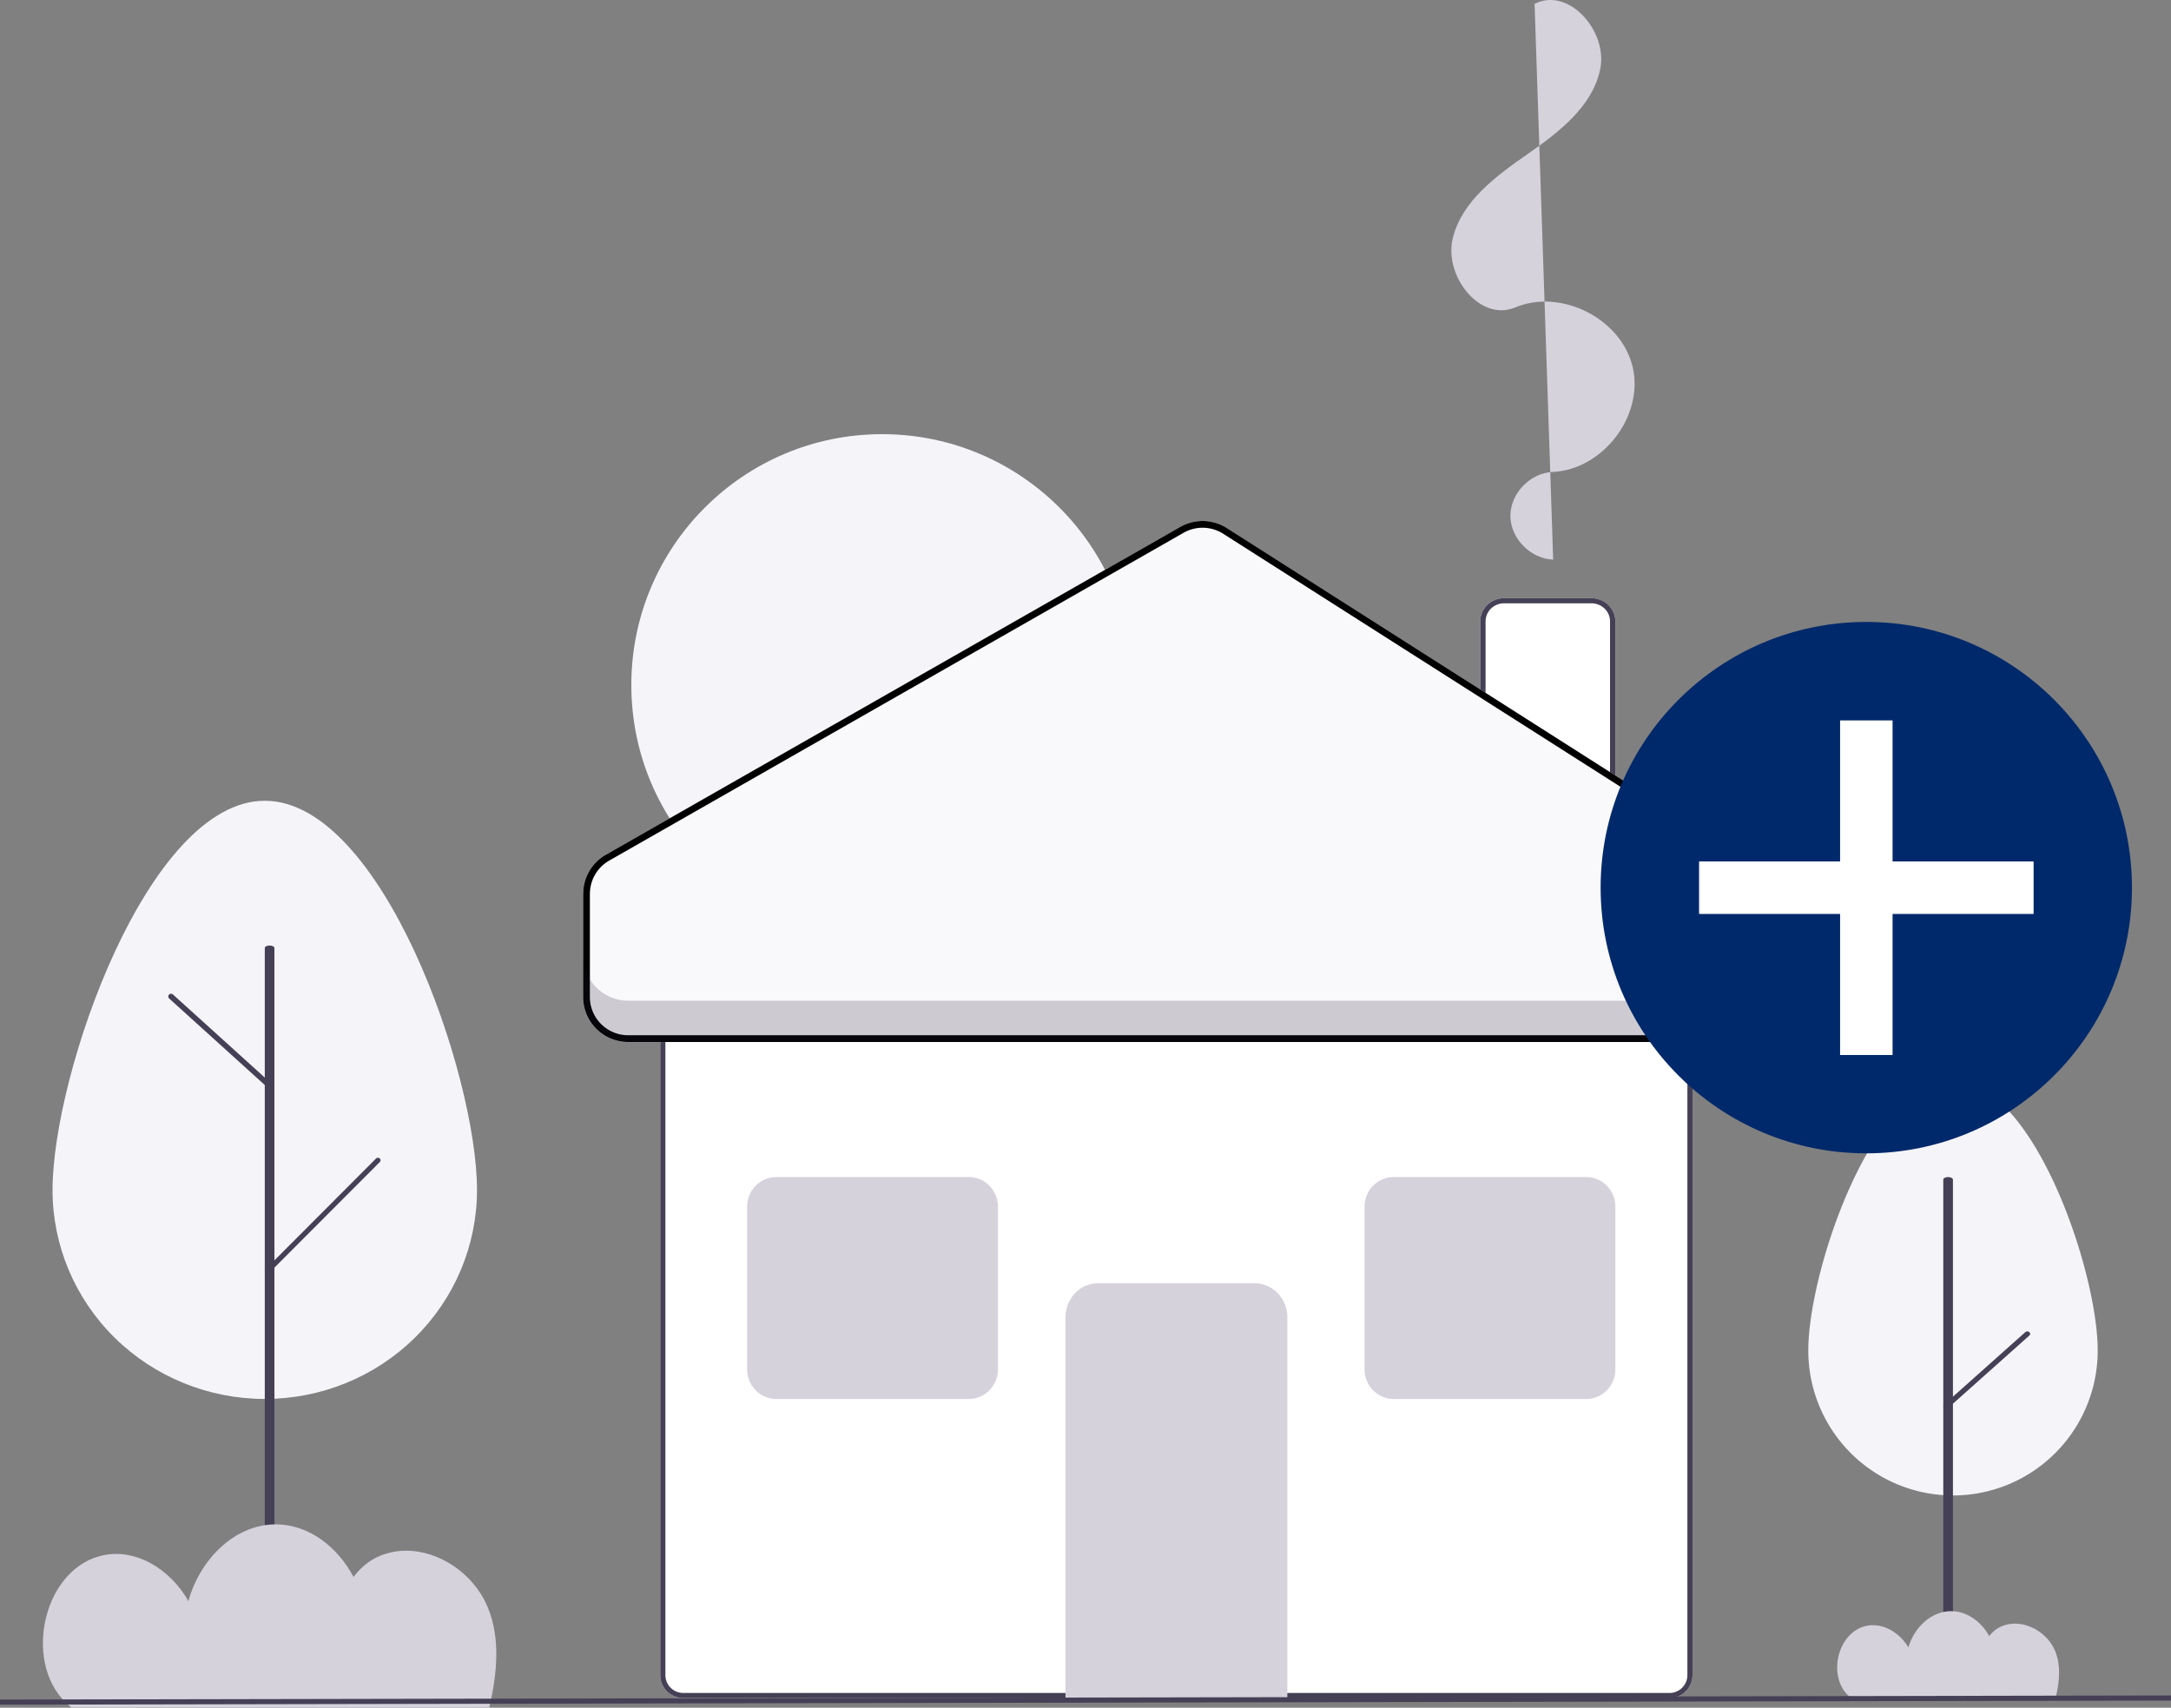 <?xml version="1.0" encoding="UTF-8" standalone="no"?>
<svg
   viewBox="0 0 225 177"
   version="1.1"
   id="svg23"
   sodipodi:docname="buy.svg"
   inkscape:version="1.3.2 (091e20e, 2023-11-25, custom)"
   inkscape:export-filename="buy.svg"
   inkscape:export-xdpi="96"
   inkscape:export-ydpi="96"
   xmlns:inkscape="http://www.inkscape.org/namespaces/inkscape"
   xmlns:sodipodi="http://sodipodi.sourceforge.net/DTD/sodipodi-0.dtd"
   xmlns="http://www.w3.org/2000/svg"
   xmlns:svg="http://www.w3.org/2000/svg">
  <rect x="0" y="0" width="225" height="177" fill="#808080" stroke="none"/>
  <sodipodi:namedview
     id="namedview23"
     pagecolor="#ffffff"
     bordercolor="#000000"
     borderopacity="0.25"
     inkscape:showpageshadow="2"
     inkscape:pageopacity="0.0"
     inkscape:pagecheckerboard="0"
     inkscape:deskcolor="#d1d1d1"
     inkscape:zoom="4.2429379"
     inkscape:cx="112.4221"
     inkscape:cy="88.499999"
     inkscape:window-width="1920"
     inkscape:window-height="986"
     inkscape:window-x="-11"
     inkscape:window-y="-11"
     inkscape:window-maximized="1"
     inkscape:current-layer="svg23" />
  <path
     d="M167.41 87h-13.997V64.392c.001-.634.262-1.242.726-1.691a2.52 2.52 0 0 1 1.75-.702h9.046a2.52 2.52 0 0 1 1.749.702c.464.449.725 1.057.726 1.691V87z"
     fill="#fff"
     id="path1" />
  <path
     d="M91.424 97c14.356 0 25.995-11.641 25.995-26S105.78 45 91.424 45 65.43 56.641 65.43 71s11.638 26 25.994 26z"
     fill="#f5f4f8"
     id="path2" />
  <path
     d="M160.97 58c-2.338-.073-4.419-2.189-4.436-4.51s2.034-4.467 4.371-4.573c5.202-.236 9.462-5.777 8.317-10.819s-7.388-8.235-12.19-6.233c-3.684 1.535-7.406-3.302-6.472-7.157s4.466-6.444 7.735-8.724 6.766-4.956 7.555-8.843S162.6-1.402 159.041.4"
     fill="#d5d2dc"
     id="path3" />
  <path
     d="M173.02 176H70.82c-.634-.001-1.241-.251-1.689-.695s-.7-1.048-.701-1.677v-69.256c.001-.629.253-1.232.701-1.677s1.055-.694 1.689-.695h102.2c.634.001 1.241.251 1.689.695a2.37 2.37 0 0 1 .701 1.677v69.256a2.37 2.37 0 0 1-.701 1.677c-.448.444-1.055.694-1.689.695z"
     fill="#fff"
     id="path4" />
  <path
     d="M173.02 176H70.82c-.634-.001-1.241-.251-1.689-.695s-.7-1.048-.701-1.677v-69.256c.001-.629.253-1.232.701-1.677s1.055-.694 1.689-.695h102.2c.634.001 1.241.251 1.689.695a2.37 2.37 0 0 1 .701 1.677v69.256a2.37 2.37 0 0 1-.701 1.677c-.448.444-1.055.694-1.689.695zm-102.2-73.473a1.87 1.87 0 0 0-1.314.541 1.84 1.84 0 0 0-.545 1.304v69.256a1.84 1.84 0 0 0 .545 1.304 1.87 1.87 0 0 0 1.314.541h102.2a1.87 1.87 0 0 0 1.314-.541c.348-.346.544-.815.545-1.304v-69.256c-.001-.489-.197-.958-.545-1.304a1.87 1.87 0 0 0-1.314-.541H70.82z"
     fill="#454056"
     id="path5" />
  <path
     d="M133.42 176h-22.995v-39.469c.001-.936.36-1.834.998-2.496A3.35 3.35 0 0 1 113.83 133h16.184c.903.001 1.769.373 2.407 1.035a3.6 3.6 0 0 1 .999 2.496V176zm30.99-31h-19.982c-.797-.001-1.561-.325-2.125-.902s-.88-1.358-.881-2.173v-16.85c.001-.815.318-1.597.881-2.173a2.98 2.98 0 0 1 2.125-.902h19.982c.797.001 1.561.325 2.125.902s.88 1.358.881 2.173v16.85c-.001.815-.318 1.597-.881 2.173a2.98 2.98 0 0 1-2.125.902z"
     fill="#d5d2dc"
     id="path6" />
  <path
     d="M100.42 145H80.438c-.797-.001-1.561-.325-2.125-.902s-.881-1.358-.882-2.173v-16.85c.001-.815.318-1.597.882-2.173s1.328-.901 2.125-.902h19.982c.797.001 1.561.325 2.125.902s.88 1.358.881 2.173v16.85c-.001.815-.318 1.597-.881 2.173s-1.328.901-2.125.902z"
     fill="#fdbc31"
     id="path7"
     style="fill:#d5d2dc;fill-opacity:1" />
  <path
     d="M167.41 87h-13.997V64.392c.001-.634.262-1.242.726-1.691a2.52 2.52 0 0 1 1.75-.702h9.046a2.52 2.52 0 0 1 1.749.702c.464.449.725 1.057.726 1.691V87zm-13.447-.532h12.897V64.392c-.001-.493-.204-.966-.565-1.315a1.96 1.96 0 0 0-1.36-.546h-9.046a1.96 1.96 0 0 0-1.361.546c-.361.349-.564.822-.565 1.315v22.076z"
     fill="#454056"
     id="path8" />
  <path
     d="M60.434 103.34V92.641c0-.822.218-1.629.631-2.34s1.007-1.3 1.721-1.708l59.527-33.976c.739-.422 1.58-.634 2.43-.613s1.68.273 2.398.73l53.108 33.827a4.67 4.67 0 0 1 1.584 1.689 4.66 4.66 0 0 1 .575 2.242v10.849c0 1.236-.492 2.422-1.368 3.296a4.67 4.67 0 0 1-3.301 1.366H65.099a4.67 4.67 0 0 1-3.301-1.366c-.876-.874-1.367-2.06-1.367-3.296z"
     fill="#f9f8fa"
     id="path9" />
  <path
     d="M61.134 92.639v10.699a3.96 3.96 0 0 0 1.162 2.801c.744.743 1.754 1.161 2.807 1.161h112.64c1.053 0 2.062-.418 2.807-1.161a3.96 3.96 0 0 0 1.162-2.801V92.489c0-.666-.168-1.321-.489-1.905s-.783-1.078-1.346-1.436l-53.108-33.827c-.61-.389-1.315-.603-2.038-.621s-1.438.163-2.067.521L63.137 89.198c-.608.347-1.112.848-1.463 1.452a3.96 3.96 0 0 0-.536 1.988zm-.7 0v10.699c0 1.236.492 2.422 1.367 3.296A4.67 4.67 0 0 0 65.103 108h112.64a4.67 4.67 0 0 0 3.301-1.366c.876-.874 1.368-2.06 1.368-3.296V92.489a4.66 4.66 0 0 0-.575-2.242 4.67 4.67 0 0 0-1.584-1.689l-53.108-33.827c-.718-.457-1.547-.709-2.398-.73s-1.691.191-2.43.613L62.79 88.59c-.715.408-1.308.997-1.721 1.708s-.631 1.518-.631 2.34z"
     fill="#454056"
     fill-rule="evenodd"
     id="path10"
     style="fill:#000000" />
  <path
     d="M177.74 103.72H65.1c-1.238 0-2.426-.497-3.301-1.382a4.74 4.74 0 0 1-1.367-3.335v4.283a4.74 4.74 0 0 0 1.367 3.335c.876.885 2.063 1.382 3.301 1.382h112.64c1.238 0 2.426-.497 3.301-1.382a4.74 4.74 0 0 0 1.368-3.335v-4.283a4.74 4.74 0 0 1-1.368 3.335c-.875.885-2.063 1.382-3.301 1.382z"
     fill="#1f1b2d"
     opacity=".2"
     id="path11" />
  <path
     d="M202.14 133c-.065 0-.128-.027-.177-.075l-6.473-6.429c-.025-.025-.046-.056-.061-.09s-.023-.07-.024-.108.003-.075.015-.11.03-.068.053-.095.051-.05.083-.066.065-.025.099-.027.069.004.102.017.062.033.087.058l6.473 6.43c.039.038.067.089.079.145a.31.31 0 0 1-.011.168.28.28 0 0 1-.096.132c-.044.033-.096.05-.149.05z"
     fill="#454056"
     id="path12" />
  <path
     d="M187.41 139.98c0-8.295 6.715-27.98 14.997-27.98s14.997 19.685 14.997 27.98a15.03 15.03 0 0 1-4.393 10.621c-2.812 2.817-6.627 4.399-10.604 4.399s-7.792-1.582-10.604-4.399a15.03 15.03 0 0 1-4.393-10.621z"
     fill="#f5f4f8"
     id="path13" />
  <g
     fill="#454056"
     id="g15">
    <path
       d="M201.9 176c-.132 0-.259-.028-.353-.078s-.147-.117-.147-.187v-53.47c0-.07.053-.138.147-.187s.221-.078.353-.078.26.028.354.078.146.117.146.187v53.47c0 .07-.053.138-.146.187s-.221.078-.354.078z"
       id="path14" />
    <path
       d="M201.7 146a.33.33 0 0 1-.162-.041.27.27 0 0 1-.109-.111c-.023-.045-.029-.095-.019-.143s.037-.093.077-.128l8.409-7.499c.026-.024.058-.043.094-.057s.073-.02.112-.021.077.005.113.017.069.029.097.052a.25.25 0 0 1 .066.08c.016.03.024.062.025.095s-.005.066-.019.097-.035.058-.062.082l-8.409 7.499c-.027.025-.06.044-.097.058a.35.35 0 0 1-.116.02z"
       id="path15" />
  </g>
  <path
     d="M191.79 175.94l.076.056h21.174c.415-1.705.561-3.411-.058-4.893-.884-2.112-3.497-3.43-5.574-2.523a3.18 3.18 0 0 0-1.246 1c-.812-1.474-2.269-2.585-3.95-2.584-2.106.002-3.857 1.748-4.428 3.765-.92-1.575-2.738-2.675-4.515-2.202-2.971.792-3.91 5.476-1.479 7.381z"
     fill="#d5d2dc"
     id="path16" />
  <path
     d="M5.445 123.34c0-11.961 9.848-40.343 21.995-40.343s21.995 28.382 21.995 40.343c0 5.744-2.317 11.252-6.442 15.314s-9.72 6.343-15.553 6.343-11.428-2.282-15.553-6.343-6.442-9.57-6.442-15.314z"
     fill="#f5f4f8"
     id="path17" />
  <g
     fill="#454056"
     id="g19">
    <path
       d="M27.941 176c-.133 0-.26-.028-.354-.077s-.146-.115-.146-.184V98.261c0-.069.053-.136.146-.185s.221-.076.354-.076.26.028.354.076.146.115.146.185v77.478c0 .069-.053.135-.146.184s-.221.077-.354.077z"
       id="path18" />
    <path
       d="M27.714 132c-.053 0-.106-.015-.15-.043s-.079-.068-.101-.115-.027-.099-.018-.149.034-.096.071-.133l11.452-11.479a.28.28 0 0 1 .386-.009.25.25 0 0 1 .084.182c.001.069-.025.136-.075.186l-11.452 11.479c-.025.026-.056.046-.09.06a.28.28 0 0 1-.107.021zm.438-19c-.072 0-.141-.026-.194-.074l-10.423-9.432c-.056-.051-.09-.122-.093-.197s.024-.149.075-.205.123-.088.199-.092a.29.29 0 0 1 .207.074l10.423 9.432a.28.28 0 0 1 .086.145c.013.056.009.114-.012.168s-.058.099-.106.131-.104.05-.162.05h0z"
       id="path19" />
  </g>
  <path
     d="M7.278 176.88l.154.117h43.269c.848-3.599 1.147-7.201-.119-10.33-1.804-4.458-7.144-7.24-11.39-5.326-1.006.466-1.882 1.192-2.546 2.11-1.659-3.111-4.635-5.457-8.07-5.454-4.304.003-7.882 3.69-9.05 7.949-1.88-3.325-5.595-5.649-9.225-4.649-6.072 1.672-7.99 11.561-3.022 15.583z"
     fill="#d5d2dc"
     id="path20" />
  <path
     d="M225 175.73l-225 .425.001.529 225-.425-.001-.529z"
     fill="#454056"
     id="path21" />
  <path
     d="M193.42 119.54c15.206 0 27.533-12.33 27.533-27.539s-12.327-27.539-27.533-27.539-27.533 12.33-27.533 27.539 12.327 27.539 27.533 27.539z"
     fill="#1f1b2d"
     id="path22"
     style="fill:#00296b;fill-opacity:1" />
  <path
     d="M210.76 89.288h-14.616v-14.62h-5.439v14.62h-14.616v5.44h14.616v14.62h5.439v-14.62h14.616v-5.44z"
     fill="#fff"
     id="path23" />
  <defs
     id="defs23" />
</svg>
